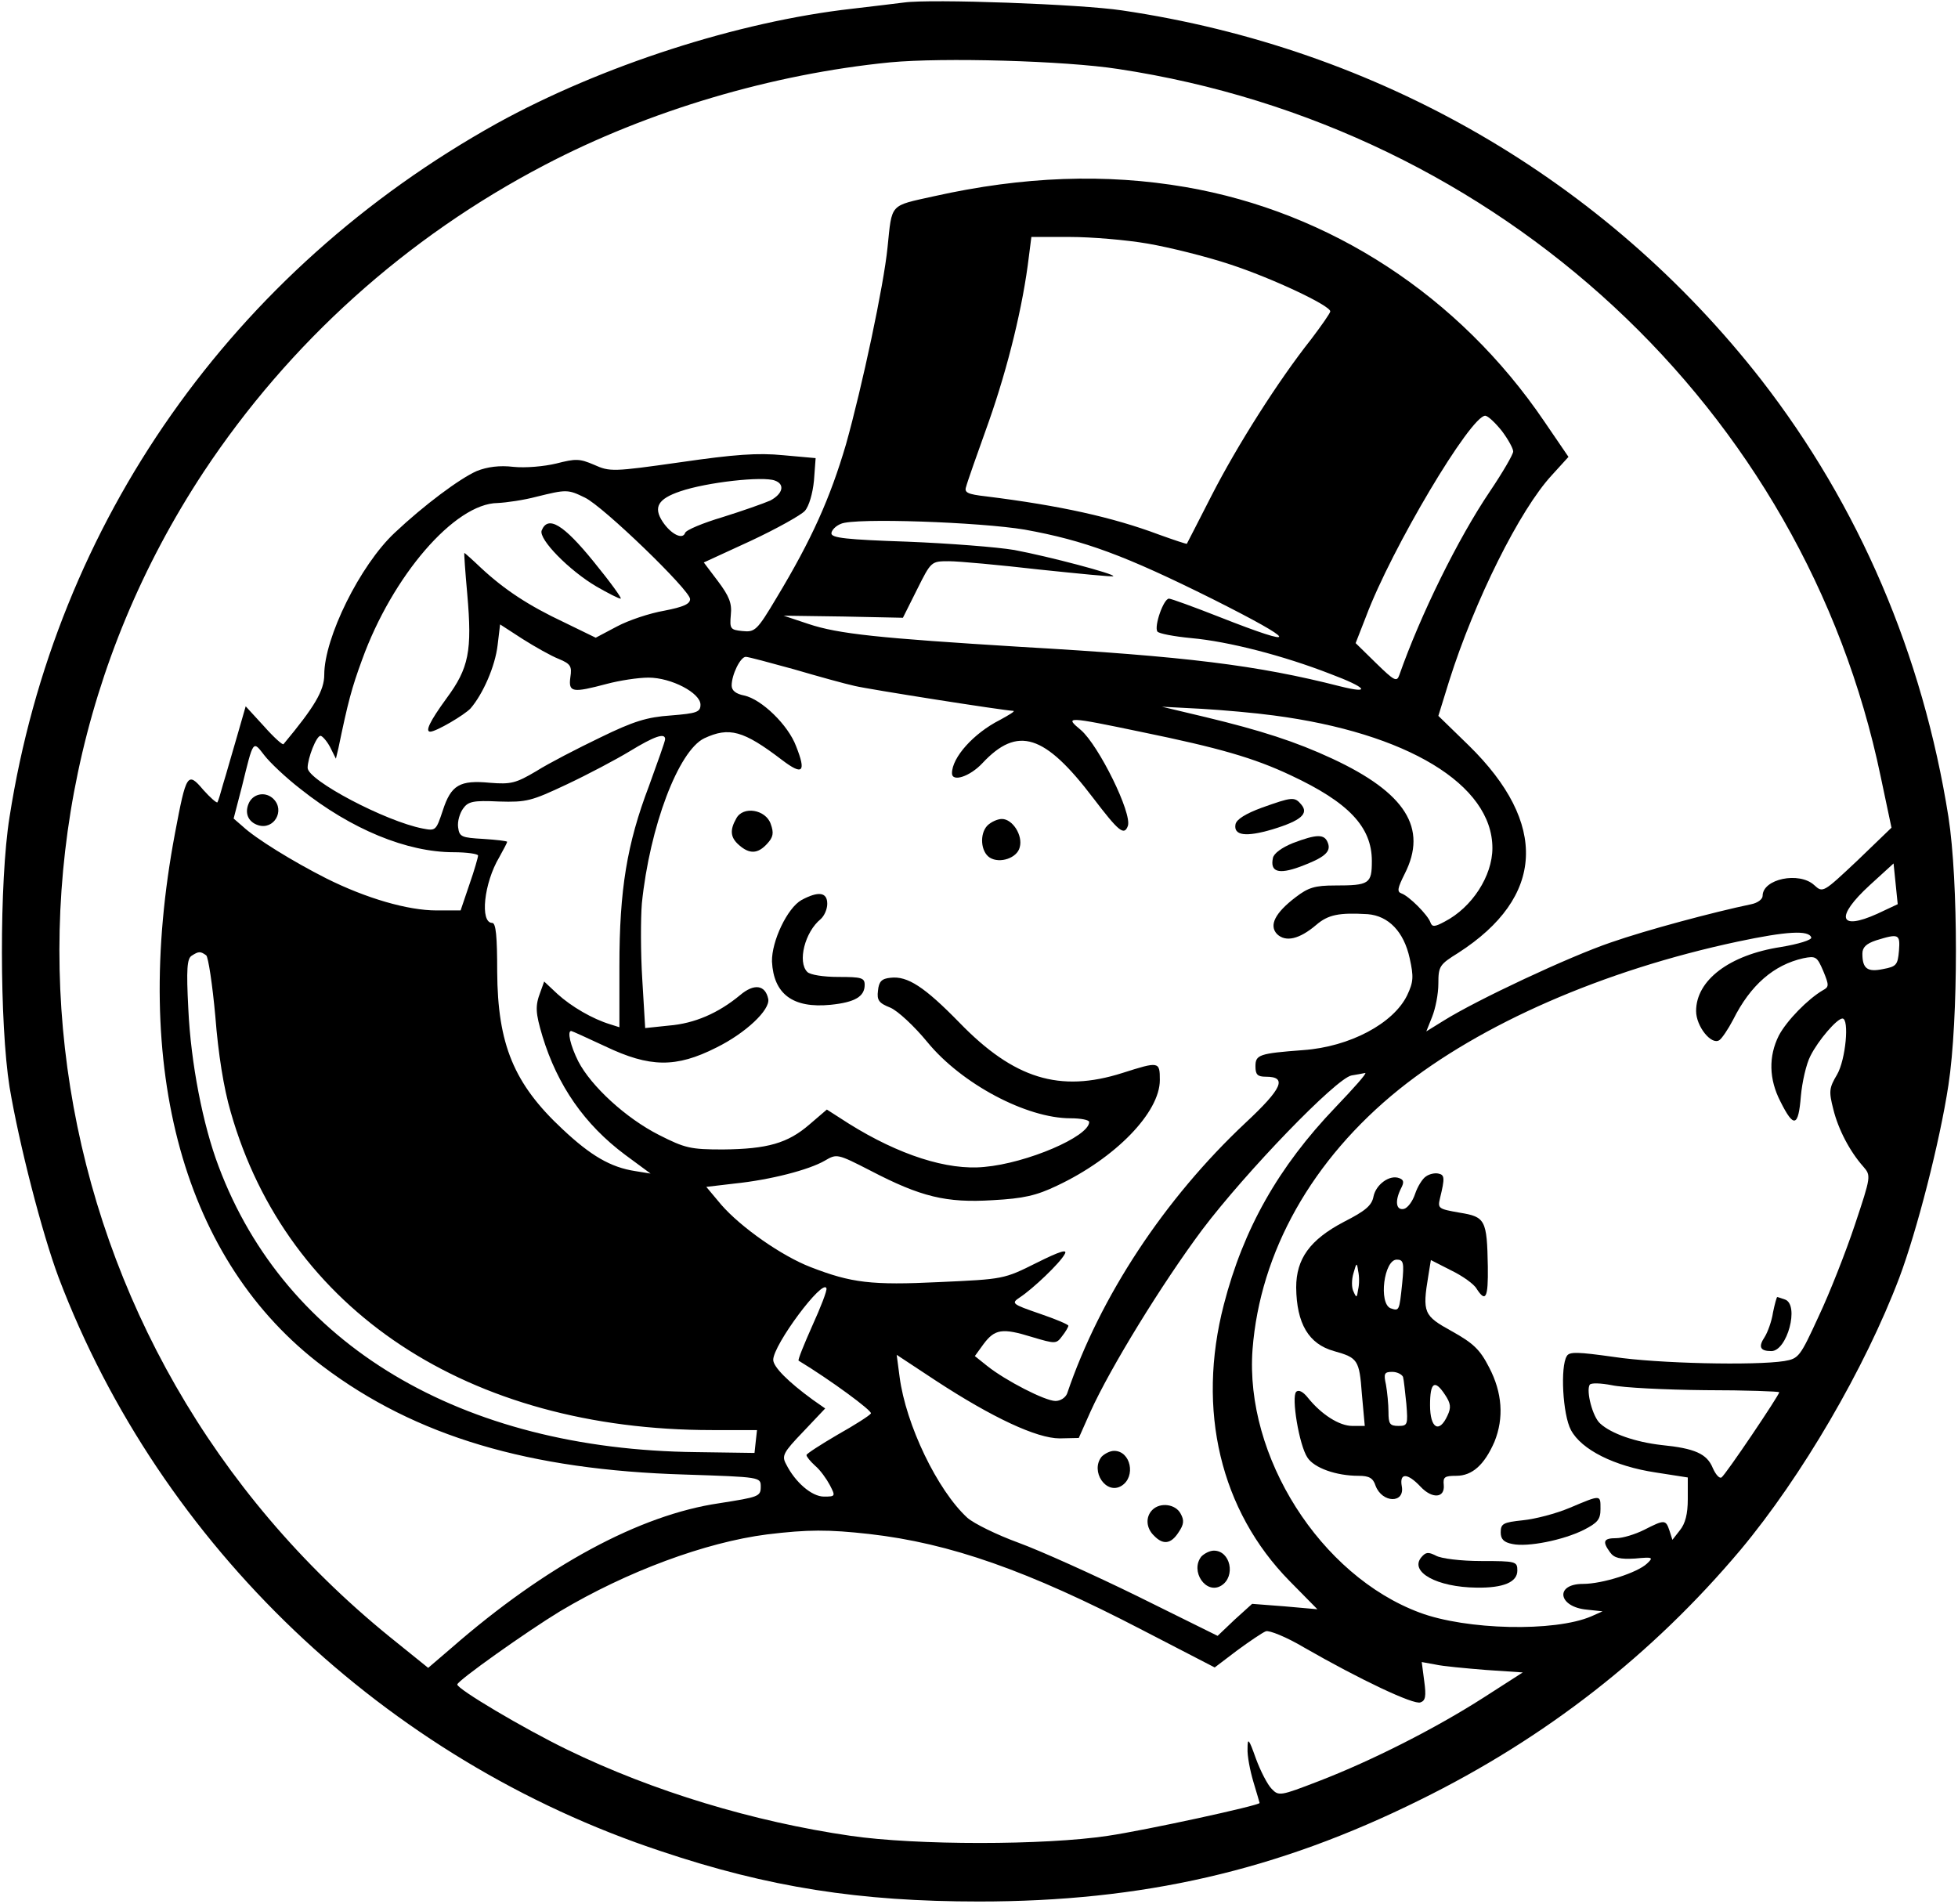 <?xml version="1.0" standalone="no"?>
<!DOCTYPE svg PUBLIC "-//W3C//DTD SVG 20010904//EN"
 "http://www.w3.org/TR/2001/REC-SVG-20010904/DTD/svg10.dtd">
<svg version="1.0" xmlns="http://www.w3.org/2000/svg"
 width="471pt" height="458pt" viewBox="0 0 471 458"
 preserveAspectRatio="xMidYMid meet">

<g transform="translate(0,458) scale(0.1,-0.1)"
fill="#000000" stroke="none">
<path d="M2175 4574 c-16 -2 -73 -9 -125 -15 -275 -31 -603 -137 -855 -276
-636 -354 -1061 -958 -1172 -1668 -25 -155 -24 -499 0 -650 23 -137 78 -351
118 -458 245 -645 785 -1160 1449 -1380 259 -87 478 -121 765 -121 393 0 717
74 1060 244 303 149 560 350 772 602 147 176 299 436 382 655 42 112 97 325
118 463 24 157 24 491 0 645 -62 391 -215 748 -450 1051 -376 482 -921 798
-1538 889 -99 15 -460 28 -524 19z m515 -160 c918 -139 1650 -818 1834 -1702
l26 -123 -82 -79 c-83 -78 -83 -78 -104 -59 -36 33 -124 15 -124 -26 0 -8 -12
-17 -27 -20 -91 -19 -252 -62 -338 -92 -100 -34 -322 -138 -402 -188 l-42 -26
14 35 c8 20 15 55 15 80 0 42 3 46 48 74 208 134 217 311 25 499 l-73 71 26
84 c61 193 170 412 247 495 l40 44 -58 85 c-205 302 -515 504 -863 564 -192
33 -390 26 -605 -22 -108 -24 -101 -16 -112 -123 -9 -91 -61 -335 -100 -474
-38 -129 -82 -228 -167 -369 -47 -79 -52 -83 -82 -80 -29 3 -31 5 -28 39 3 28
-4 45 -31 81 l-34 45 113 52 c62 29 121 62 130 72 10 11 19 42 22 73 l4 54
-78 7 c-61 6 -117 2 -248 -17 -162 -23 -169 -23 -207 -6 -35 15 -44 15 -91 3
-29 -7 -74 -11 -103 -8 -33 4 -63 0 -88 -10 -41 -18 -127 -82 -198 -149 -83
-78 -169 -252 -169 -341 0 -38 -23 -77 -98 -167 -2 -3 -24 17 -47 43 l-44 48
-21 -73 c-12 -40 -26 -91 -33 -113 -6 -22 -12 -42 -14 -45 -2 -2 -17 11 -34
30 -38 45 -41 39 -68 -104 -107 -567 21 -1031 356 -1283 223 -168 496 -249
871 -260 181 -6 182 -6 182 -29 0 -24 -5 -25 -100 -40 -191 -28 -417 -150
-644 -348 l-56 -48 -93 75 c-854 694 -1045 1895 -447 2802 206 311 487 564
820 738 250 131 548 219 831 247 127 12 420 4 549 -16z m71 -420 c52 -9 141
-31 198 -50 101 -33 241 -99 241 -113 0 -4 -21 -34 -46 -67 -80 -101 -178
-256 -239 -375 -32 -63 -59 -115 -60 -117 -1 -1 -31 9 -67 22 -112 42 -239 70
-416 92 -44 5 -53 9 -48 23 2 9 27 80 55 158 46 131 82 278 96 396 l6 47 93 0
c51 0 135 -7 187 -16z m852 -451 c15 -20 27 -42 27 -49 0 -7 -25 -50 -56 -96
-77 -114 -167 -297 -218 -442 -6 -17 -12 -14 -56 29 l-49 48 25 64 c61 163
252 484 287 483 7 -1 24 -17 40 -37z m-1749 -119 c25 -9 19 -32 -11 -48 -16
-7 -67 -25 -115 -40 -47 -14 -88 -31 -90 -38 -6 -17 -34 -3 -54 27 -23 35 -11
55 42 73 64 22 199 37 228 26z m-457 -41 c44 -21 253 -223 253 -244 0 -12 -16
-19 -62 -28 -35 -6 -86 -23 -114 -38 l-51 -27 -76 37 c-85 40 -143 78 -200
131 -21 20 -39 36 -40 36 -1 0 2 -44 7 -99 12 -137 4 -178 -50 -251 -40 -55
-52 -80 -39 -80 14 0 82 40 97 56 30 35 59 101 65 152 l6 50 54 -35 c30 -19
69 -41 87 -48 29 -12 32 -18 28 -44 -5 -37 5 -38 88 -16 30 8 75 15 100 15 55
0 125 -37 125 -65 0 -18 -9 -21 -71 -26 -58 -4 -90 -14 -170 -53 -54 -26 -124
-62 -154 -81 -49 -29 -61 -32 -111 -28 -73 7 -94 -5 -114 -67 -16 -48 -17 -49
-48 -43 -89 17 -277 116 -277 146 0 23 21 77 31 77 4 0 15 -12 23 -27 l14 -28
6 25 c23 111 32 145 57 213 73 202 223 376 326 377 21 1 63 7 93 15 73 18 76
18 117 -2z m1058 -77 c144 -26 241 -62 452 -167 207 -104 214 -121 16 -43 -61
24 -116 44 -121 44 -13 0 -36 -66 -28 -79 3 -5 40 -12 82 -16 89 -8 221 -42
334 -86 88 -33 100 -49 24 -30 -200 51 -370 72 -769 95 -341 21 -438 31 -510
55 l-60 20 143 -2 144 -3 34 68 c34 68 34 68 77 68 23 0 121 -9 217 -20 96
-10 176 -18 178 -16 5 5 -153 47 -238 63 -41 7 -157 16 -257 20 -147 5 -183 9
-183 20 0 7 10 18 23 23 32 15 335 4 442 -14z m-555 -336 c58 -17 123 -35 146
-40 33 -8 357 -59 382 -60 4 -1 -11 -10 -33 -22 -63 -32 -115 -90 -115 -128 0
-22 43 -8 73 24 85 91 150 70 267 -84 61 -80 74 -91 83 -67 11 30 -70 194
-113 231 -40 33 -35 33 147 -5 185 -38 269 -62 358 -104 139 -65 195 -124 195
-206 0 -55 -6 -59 -89 -59 -48 0 -64 -5 -94 -28 -50 -38 -65 -68 -45 -89 21
-20 54 -12 94 22 29 25 55 30 124 26 50 -4 87 -42 101 -106 10 -45 9 -57 -6
-89 -33 -68 -138 -124 -250 -132 -106 -8 -115 -11 -115 -39 0 -20 5 -25 25
-25 52 0 40 -28 -49 -111 -195 -183 -350 -418 -429 -651 -4 -10 -16 -18 -28
-18 -25 0 -120 49 -164 84 l-30 24 21 29 c27 36 45 39 116 17 57 -17 59 -17
73 2 8 10 15 22 15 25 0 3 -31 16 -69 29 -67 23 -69 25 -48 39 32 21 97 83
108 104 8 13 -10 8 -68 -21 -78 -39 -79 -39 -233 -46 -164 -8 -212 -2 -310 36
-70 27 -168 96 -215 150 l-36 43 68 8 c87 9 179 33 217 55 29 17 30 17 110
-24 121 -63 182 -78 294 -71 74 4 105 11 155 35 140 66 247 176 247 254 0 45
-2 45 -90 17 -151 -48 -261 -14 -392 121 -84 86 -125 113 -166 108 -21 -2 -28
-9 -30 -31 -3 -23 2 -30 30 -41 18 -8 57 -44 89 -83 82 -100 238 -183 344
-183 25 0 45 -4 45 -9 0 -35 -150 -99 -252 -108 -89 -9 -206 29 -326 104 l-53
34 -42 -36 c-52 -45 -101 -59 -208 -60 -78 0 -91 3 -154 35 -79 40 -163 117
-194 177 -19 38 -27 73 -17 73 2 0 39 -17 82 -37 107 -51 170 -52 267 -3 71
35 130 91 125 117 -7 34 -34 38 -68 9 -52 -43 -109 -68 -171 -73 l-57 -6 -7
117 c-4 63 -4 146 -1 183 19 185 88 367 150 397 60 28 94 19 187 -52 50 -38
59 -30 34 33 -19 51 -83 113 -125 122 -20 4 -30 12 -30 24 0 26 21 69 34 69 6
0 58 -14 116 -30z m1154 -111 c320 -42 526 -166 526 -319 0 -67 -49 -143 -115
-177 -24 -13 -30 -13 -34 -2 -6 18 -52 64 -70 70 -11 4 -9 13 8 47 56 110 2
195 -174 277 -88 41 -172 68 -305 100 l-105 25 95 -5 c52 -3 130 -10 174 -16z
m-1464 -57 c0 -5 -18 -55 -39 -113 -53 -139 -71 -250 -71 -432 l0 -148 -22 7
c-43 13 -94 43 -127 73 l-32 30 -9 -25 c-13 -34 -12 -50 5 -107 36 -118 101
-212 199 -285 l61 -45 -37 6 c-59 9 -107 37 -175 101 -117 109 -156 204 -157
379 0 84 -3 117 -12 117 -30 0 -20 96 17 158 10 18 19 35 19 37 0 2 -26 5 -57
7 -53 3 -58 5 -61 28 -2 14 4 34 12 45 12 17 24 20 86 17 67 -2 78 1 163 41
51 24 119 60 152 80 59 36 85 45 85 29z m-877 -120 c122 -97 256 -152 368
-152 32 0 59 -4 59 -8 0 -4 -9 -36 -21 -70 l-21 -62 -58 0 c-69 0 -169 29
-265 77 -81 41 -170 96 -201 125 l-22 19 20 77 c28 114 26 111 54 75 13 -17
52 -54 87 -81z m3793 -300 c-93 -42 -102 -8 -18 69 l57 52 5 -49 5 -49 -49
-23z m-159 -57 c2 -6 -31 -16 -73 -23 -124 -19 -204 -80 -204 -154 0 -37 37
-83 56 -70 6 4 21 26 33 49 42 84 98 132 169 148 30 6 33 4 48 -31 14 -34 14
-38 -1 -46 -36 -21 -87 -73 -106 -109 -25 -50 -24 -105 4 -159 32 -64 43 -61
49 13 3 34 13 78 23 97 19 38 64 90 77 90 17 0 8 -99 -13 -135 -19 -32 -20
-40 -9 -83 12 -49 40 -102 72 -138 19 -22 19 -23 -20 -140 -22 -66 -61 -165
-87 -220 -45 -98 -48 -102 -83 -108 -70 -11 -305 -6 -410 10 -86 12 -107 13
-113 2 -16 -25 -10 -141 10 -178 25 -47 104 -87 204 -102 l77 -12 0 -52 c0
-36 -6 -59 -19 -75 l-18 -23 -7 22 c-9 27 -12 27 -61 2 -22 -11 -52 -20 -67
-20 -31 0 -34 -8 -15 -34 10 -14 24 -17 60 -15 43 4 45 3 29 -12 -23 -22 -107
-49 -154 -49 -69 0 -60 -56 10 -62 l37 -4 -27 -12 c-88 -38 -301 -33 -413 9
-239 89 -421 376 -402 633 18 234 143 457 353 626 196 157 490 286 814 355
118 25 171 28 177 10z m211 -32 c-3 -34 -6 -38 -38 -44 -38 -8 -50 1 -50 37 0
15 9 24 33 32 55 17 58 15 55 -25z m-4072 -11 c5 -4 15 -70 22 -147 7 -90 20
-172 37 -230 136 -477 572 -765 1158 -765 l108 0 -3 -27 -3 -28 -140 2 c-566
6 -988 258 -1149 687 -38 100 -67 249 -73 379 -5 96 -3 121 8 128 17 11 21 11
35 1z m2717 -365 c-138 -144 -222 -293 -269 -475 -66 -254 -8 -496 158 -665
l67 -68 -79 7 -78 6 -42 -38 -41 -39 -192 95 c-106 52 -235 110 -287 129 -52
19 -107 46 -123 60 -72 66 -148 224 -163 339 l-7 53 94 -62 c136 -89 243 -139
298 -139 l46 1 28 63 c48 106 172 308 269 438 105 139 322 364 359 371 13 2
28 5 33 6 5 0 -27 -36 -71 -82z m-1259 -526 c-20 -45 -35 -82 -33 -84 76 -46
178 -121 174 -127 -3 -5 -39 -28 -80 -51 -41 -24 -75 -46 -75 -49 0 -4 9 -15
21 -26 12 -10 27 -31 35 -46 14 -27 14 -28 -14 -28 -29 0 -69 34 -91 78 -11
20 -7 28 41 78 l53 56 -30 21 c-59 43 -95 79 -95 96 0 36 120 197 128 172 2
-5 -14 -46 -34 -90z m2148 -155 c98 0 178 -3 178 -5 0 -7 -130 -200 -139 -205
-5 -3 -14 7 -21 23 -14 34 -43 47 -123 55 -62 7 -121 27 -148 52 -18 16 -34
78 -25 93 3 5 27 4 53 -1 27 -6 128 -11 225 -12z m-2011 -346 c194 -22 382
-88 657 -231 l174 -90 54 41 c30 22 61 43 69 46 8 3 50 -14 92 -39 134 -77
265 -139 280 -132 12 4 14 15 9 51 l-6 46 33 -6 c17 -4 72 -9 121 -13 l89 -6
-95 -61 c-114 -73 -267 -151 -397 -201 -91 -35 -95 -36 -112 -18 -10 10 -27
43 -38 73 -17 48 -20 51 -20 24 -1 -17 6 -53 14 -80 8 -27 15 -50 15 -51 0 -6
-276 -66 -365 -79 -152 -23 -462 -23 -619 0 -234 34 -475 107 -681 207 -107
52 -265 146 -265 157 0 9 168 128 247 176 161 96 350 166 498 185 99 12 147
12 246 1z"/>
<path d="M1303 3304 c-8 -21 67 -97 132 -135 28 -16 53 -29 58 -29 4 0 -25 40
-65 89 -73 90 -110 112 -125 75z"/>
<path d="M3035 2637 c-38 -14 -61 -28 -63 -40 -5 -27 25 -31 89 -12 69 21 88
38 69 60 -16 19 -22 18 -95 -8z"/>
<path d="M1771 2611 c-16 -28 -14 -46 7 -64 25 -22 45 -21 67 3 15 16 17 26 9
48 -12 35 -67 44 -83 13z"/>
<path d="M2375 2594 c-19 -20 -16 -63 6 -77 24 -15 66 -1 72 25 8 28 -17 68
-43 68 -10 0 -26 -7 -35 -16z"/>
<path d="M3110 2552 c-27 -11 -46 -25 -48 -36 -7 -33 13 -40 65 -21 59 22 76
36 67 58 -8 21 -26 21 -84 -1z"/>
<path d="M1928 2415 c-34 -19 -72 -99 -71 -148 4 -78 50 -113 141 -104 59 6
82 20 82 48 0 17 -8 19 -63 19 -36 0 -68 5 -75 12 -24 24 -6 96 32 127 9 8 16
24 16 37 0 28 -21 31 -62 9z"/>
<path d="M600 2651 c-13 -25 -4 -48 21 -56 38 -12 65 35 37 63 -18 18 -46 14
-58 -7z"/>
<path d="M3430 1750 c-8 -5 -20 -24 -26 -42 -6 -18 -18 -34 -27 -36 -19 -4
-22 19 -7 49 8 15 7 21 -4 25 -23 9 -56 -15 -62 -44 -4 -22 -20 -35 -71 -61
-82 -43 -115 -89 -115 -158 1 -87 30 -136 91 -153 57 -16 61 -21 67 -103 l7
-77 -30 0 c-31 0 -74 27 -107 68 -11 14 -22 20 -28 14 -12 -12 7 -128 27 -158
16 -25 69 -44 123 -44 25 0 35 -5 41 -24 16 -42 71 -43 63 -1 -6 33 14 32 45
-1 28 -30 59 -28 56 4 -2 19 2 22 30 22 39 0 68 27 92 82 23 57 19 118 -13
179 -22 43 -38 58 -90 87 -67 37 -71 44 -56 134 l6 37 49 -25 c27 -13 55 -33
61 -44 22 -34 28 -22 27 53 -2 113 -6 120 -68 130 -51 9 -53 10 -47 35 12 49
11 56 -4 59 -8 2 -22 -1 -30 -7z m-57 -257 c-7 -67 -7 -67 -28 -60 -29 12 -16
117 15 117 16 0 18 -7 13 -57z m-106 -15 c-3 -20 -4 -21 -11 -5 -5 9 -5 29 0
45 7 25 8 26 11 5 3 -13 3 -33 0 -45z m108 -210 c2 -7 5 -37 8 -65 4 -50 3
-53 -19 -53 -21 0 -24 5 -24 34 0 18 -3 48 -6 65 -6 27 -4 31 15 31 12 0 23
-6 26 -12z m101 -43 c14 -21 15 -31 6 -50 -20 -44 -42 -31 -42 25 0 55 11 63
36 25z"/>
<path d="M4265 1423 c-3 -21 -13 -48 -20 -59 -16 -24 -11 -34 16 -34 38 0 68
111 33 124 -9 3 -17 6 -19 6 -1 0 -6 -17 -10 -37z"/>
<path d="M3776 953 c-33 -14 -83 -27 -113 -30 -47 -5 -53 -8 -53 -29 0 -16 7
-24 28 -28 36 -8 122 9 172 34 33 17 40 25 40 50 0 35 2 35 -74 3z"/>
<path d="M3419 834 c-29 -35 37 -72 133 -73 64 -1 98 13 98 41 0 22 -3 23 -87
23 -49 0 -97 6 -109 13 -18 9 -24 9 -35 -4z"/>
<path d="M2650 1076 c-28 -35 11 -93 48 -70 35 22 22 84 -18 84 -10 0 -23 -7
-30 -14z"/>
<path d="M2772 948 c-17 -17 -15 -44 4 -62 22 -23 41 -20 59 8 13 19 14 29 5
45 -12 23 -49 28 -68 9z"/>
<path d="M2890 836 c-28 -35 11 -93 48 -70 35 22 22 84 -18 84 -10 0 -23 -7
-30 -14z"/>
</g>
</svg>
